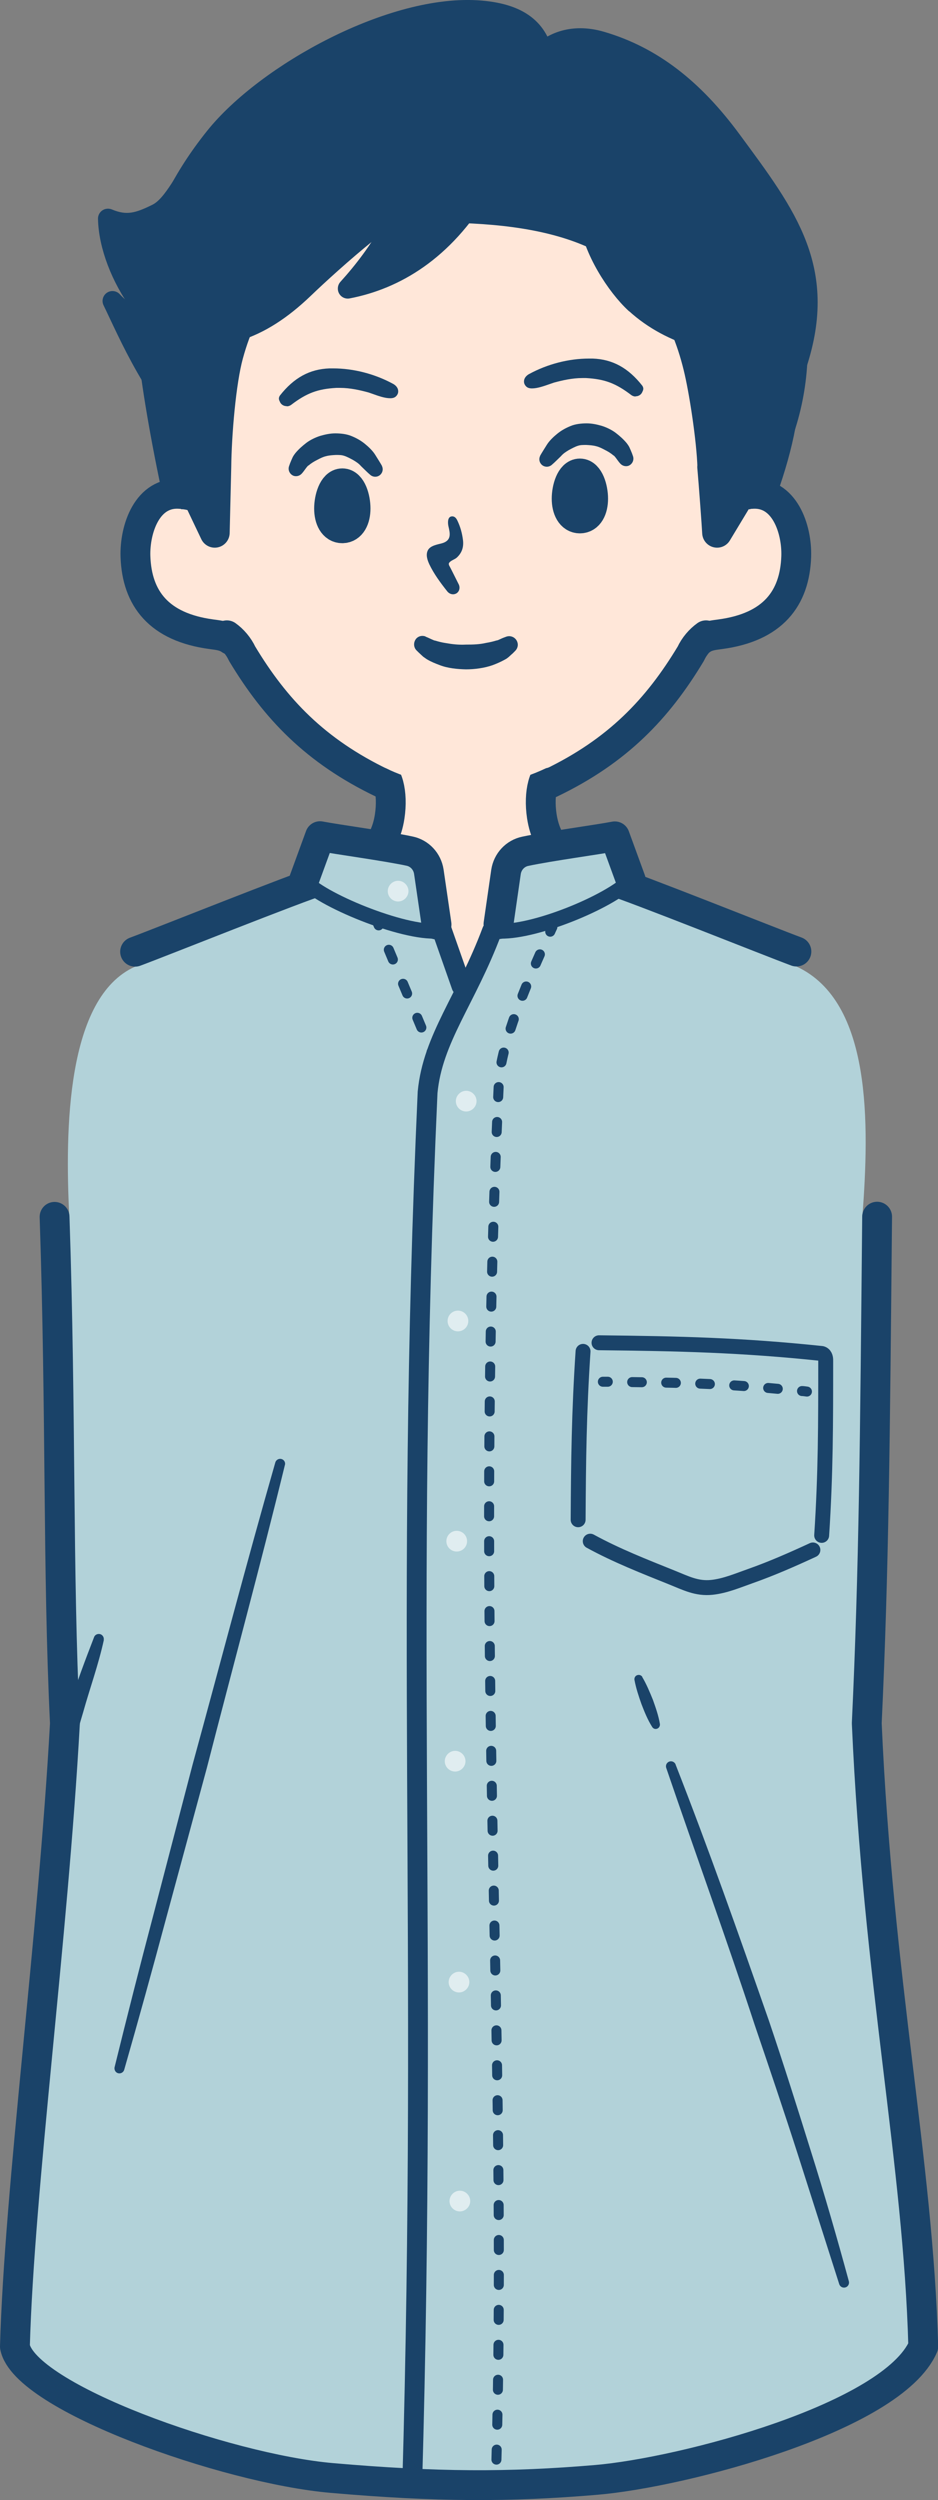 <?xml version="1.0" encoding="UTF-8"?><svg xmlns="http://www.w3.org/2000/svg" viewBox="0 0 53.46 142.38"><rect x="0" y="0" width="53.46" height="142.38" fill="#808080" stroke="none"/><defs><style>.cls-1,.cls-2,.cls-3,.cls-4,.cls-5{fill:#1a4369;}.cls-1,.cls-6,.cls-7,.cls-3,.cls-8,.cls-4,.cls-9,.cls-5,.cls-10,.cls-11,.cls-12{stroke:#1a4369;stroke-linecap:round;stroke-linejoin:round;}.cls-1,.cls-8{stroke-width:1.13px;}.cls-13{isolation:isolate;}.cls-13,.cls-6,.cls-7,.cls-8,.cls-9,.cls-14,.cls-10,.cls-11,.cls-12{fill:none;}.cls-15,.cls-16{fill:#ffe7d9;}.cls-17{fill:#b2d2d9;}.cls-18{fill:#e0edf0;}.cls-6{stroke-dasharray:0 0 .55 1.39;}.cls-6,.cls-7,.cls-9,.cls-12{stroke-width:.57px;}.cls-3{stroke-width:1.58px;}.cls-16,.cls-14{mix-blend-mode:multiply;}.cls-4{stroke-width:1.87px;}.cls-9{stroke-dasharray:0 0 .57 1.42;}.cls-5,.cls-11{stroke-width:1.7px;}.cls-10{stroke-width:.85px;}.cls-12{stroke-dasharray:0 0 .6 1.5;}</style></defs><g class="cls-13"><g id="_圖層_2"><g id="design"><g id="VKV__71_52_"><path class="cls-5" d="m40.3,35.16c1.45-3.12,4.62-9.22,4.41-13.63-.42-8.67-8.09-14.99-17.59-15.49-9.03-.48-18.32,4-18.49,12.41-.05,2.59,1.72,11.78,3.16,16.13l28.52.58Z"/><path class="cls-17" d="m.85,133.64c-.17,1.88,11.68,7.05,18.05,7.48,5.07.53,10.1.6,15.08.11,7.26-.57,19.04-6.03,18.35-7.28l-.66-8.1c-1.06-9.87-1.79-17.74-1.99-27.7.4-8.52.44-16.86-.53-28.85.4-5.3.55-12.25-3.74-14.25-1.49-.55-9.08-4.45-10.82-5-2.23-.71-3.42-1.71-3.7-3.57h-8.68c-.28,1.85-1.47,2.86-3.7,3.57-1.74.55-9.32,4.45-10.81,5-3.92,1.75-4,9.29-3.75,14.25-.83,12.36-.53,20.33-.13,28.85-1.16,13.73-1.65,17.8-2.39,28.45l-.57,7.04Z"/><path class="cls-15" d="m34.91,50.2c-.89-.28-3.21-.79-3.73-2.09l.45-4.34c.6-2.74-10.56-2.93-10.17,0l.45,4.34c-.52,1.29-2.71,1.68-3.6,1.96,2.08,1.85,4.07,2.87,6.86,3.04.24.01,1.22,2.19,1.46,2.19.24,0,.93-2.17,1.16-2.18,2.79-.11,5.06-1.08,7.12-2.94Z"/><path class="cls-16" d="m21.4,49.53c3.34.86,6.77.87,10.3.02-.98-2.02-1.09-4.02-.27-6.02.49-.11.35-.89-.42-1.27-1-.49-2.65-.66-4.35-.66-1.66,0-3.2.19-4.27.56-.9.3-1.24,1.15-.81,1.35.93,2.09.81,4.1-.18,6.03Z"/><path class="cls-11" d="m7.7,54.2c1.49-.55,9.07-3.59,10.81-4.14,2.23-.71,3.42-1.71,3.7-3.57.2-1.33-.1-2.55-.75-2.71"/><path class="cls-11" d="m31.63,43.77c-.65.17-.95,1.38-.75,2.71.28,1.85,1.47,2.86,3.7,3.57,1.74.55,9.32,3.59,10.81,4.14"/><path class="cls-11" d="m3.11,69.3c.38,11.36.17,20.08.59,28.85-.68,12.29-2.6,26.48-2.85,35.49.54,2.89,12.07,6.96,18.05,7.48,5.98.52,10.12.53,15.08.11,4.96-.42,16.89-3.56,18.64-7.6-.29-10.56-2.57-20.76-3.22-35.49.41-8.77.47-16.24.59-28.85"/><path class="cls-17" d="m34.48,47.62c-.98.2-3.11.55-4.53.85-.58.12-1.01.59-1.1,1.17l-.43,2.98c2.5.1,4.82-.77,6.98-2.51l-.91-2.49Z"/><path class="cls-11" d="m28.41,52.63l.43-2.98c.09-.58.52-1.05,1.1-1.17,1.42-.3,4.11-.66,5.1-.85l.91,2.49"/><path class="cls-10" d="m35.96,50.11c-1.2,1.25-5.64,3.08-7.63,2.91"/><path class="cls-17" d="m24.96,53.02l-.52-3.38c-.09-.58-.52-1.05-1.1-1.17-1.42-.3-4.11-.66-5.1-.85l-.91,2.49c2.01,1.76,4.98,2.63,7.63,2.91Z"/><path class="cls-11" d="m24.88,52.65l-.44-3.01c-.09-.58-.52-1.05-1.1-1.17-1.42-.3-4.11-.66-5.1-.85l-.91,2.49"/><path class="cls-10" d="m17.33,50.11c.83,1.08,5.64,3.08,7.63,2.91"/><line class="cls-8" x1="25.15" y1="52.88" x2="26.3" y2="56.15"/><path class="cls-8" d="m23.49,141.59c.89-31.04-.44-50.12.88-79.38.29-3.08,2.21-5.28,3.67-9.19"/><path class="cls-7" d="m31.48,52.8c-.04.08-.08.17-.12.26"/><path class="cls-9" d="m30.77,54.35c-1.02,2.3-2.26,5.37-2.34,7.32-1.48,31.84.55,53.74-.15,78.93"/><path class="cls-7" d="m28.27,141.31c0,.09,0,.19,0,.28"/><line class="cls-7" x1="21.47" y1="52.44" x2="21.58" y2="52.7"/><line class="cls-12" x1="22.16" y1="54.09" x2="24.31" y2="59.22"/><line class="cls-7" x1="24.6" y1="59.91" x2="24.71" y2="60.17"/><path class="cls-10" d="m46.33,88.27c-1.17.54-2.35,1.06-3.57,1.49-.71.25-1.43.56-2.19.64-.85.09-1.48-.24-2.25-.55-1.59-.64-3.18-1.26-4.68-2.08"/><path class="cls-10" d="m32.95,86.55c.02-3.41.05-6.12.28-9.59"/><path class="cls-10" d="m34.14,76.47c4.61.05,8.11.13,12.69.61.17.04.24.21.23.42,0,3.58,0,6.42-.23,9.94"/><path class="cls-7" d="m34.36,78.69c.1,0,.19,0,.28,0"/><path class="cls-6" d="m36.03,78.71c3.29.04,5.56.11,8.99.45"/><path class="cls-7" d="m45.71,79.22c.09,0,.19.02.28.03"/><path class="cls-2" d="m16.24,83.42c-1.41,5.77-2.97,11.5-4.45,17.26l-2.33,8.6c-.77,2.87-1.56,5.73-2.38,8.59-.04.15-.2.24-.35.2-.15-.04-.23-.2-.2-.34.71-2.88,1.44-5.76,2.2-8.63l2.25-8.62c1.57-5.73,3.07-11.47,4.71-17.19.04-.15.2-.24.35-.2.15.04.24.19.2.34Z"/><path class="cls-2" d="m38.5,100.48c1.89,4.82,3.61,9.7,5.32,14.59.83,2.45,1.61,4.92,2.38,7.39.78,2.47,1.5,4.96,2.18,7.46.04.15-.05.31-.2.35-.15.04-.3-.04-.35-.19l-2.36-7.39c-.79-2.46-1.62-4.91-2.45-7.35-1.61-4.91-3.38-9.77-5.05-14.66-.05-.15.03-.31.18-.36.15-.05.3.03.36.17Z"/><path class="cls-2" d="m36.6,95.5c.25.42.43.86.61,1.3.16.45.32.9.4,1.38.02.13-.07.26-.2.28-.1.02-.19-.03-.24-.11-.26-.41-.44-.86-.61-1.3-.16-.45-.31-.9-.4-1.38-.02-.13.06-.26.2-.28.1-.02.2.03.25.11Z"/><path class="cls-2" d="m5.92,93.39c-.31,1.42-.8,2.76-1.18,4.12-.41,1.35-.73,2.72-1.03,4.1-.03.15-.18.25-.34.22-.14-.03-.23-.16-.23-.29.07-1.45.38-2.88.78-4.26.42-1.38.93-2.72,1.44-4.04.05-.15.22-.22.37-.17.13.05.21.19.18.33Z"/><path class="cls-18" d="m22.1,50.75c0,.33.27.59.59.59s.59-.27.59-.59-.27-.59-.59-.59-.59.27-.59.59Z"/><path class="cls-18" d="m25.98,62.71c0,.33.27.59.59.59s.59-.27.59-.59-.27-.59-.59-.59-.59.27-.59.59Z"/><circle class="cls-18" cx="26.1" cy="75.23" r=".59"/><path class="cls-18" d="m25.62,125.35c0,.33.27.59.59.59s.59-.27.59-.59-.27-.59-.59-.59-.59.27-.59.59Z"/><path class="cls-18" d="m25.57,112.88c0,.33.27.59.59.59s.59-.27.59-.59-.27-.59-.59-.59-.59.27-.59.59Z"/><path class="cls-18" d="m25.35,100.3c0,.33.27.59.59.59s.59-.27.59-.59-.27-.59-.59-.59-.59.27-.59.59Z"/><circle class="cls-18" cx="26.03" cy="87.77" r=".59"/><path class="cls-15" d="m42.68,29c.37.06-.14-.75.12-.87.51-.24,1.23.14,1.86.79,1.26,1.3.95,4.02,0,5.32-.75,1.04-2.27,2.09-3.62,1.87-.34-.05-.55-.81-1.55-.44-.85.38-.85-2.24-.07-4.13.69-1.67,2.33-2.43,3.25-2.54Z"/><path class="cls-11" d="m42.8,28.13c1.92-.17,2.63,2.02,2.58,3.56-.08,2.4-1.34,4.03-4.33,4.43-.34.05-.73.07-1.08.32"/><path class="cls-15" d="m10.41,29c-.37.06.14-.75-.12-.87-.51-.24-1.23.14-1.86.79-1.26,1.3-.95,4.02,0,5.32.75,1.04,2.27,2.09,3.62,1.87.34-.05.55-.81,1.55-.44.85.38.85-2.24.07-4.13-.69-1.67-2.33-2.43-3.25-2.54Z"/><path class="cls-11" d="m10.3,28.13c-1.92-.17-2.63,2.02-2.58,3.56.08,2.4,1.34,4.03,4.33,4.43.34.05.73.07,1.08.32"/><path class="cls-15" d="m31.12,43.75c1.51-.4,2.37-.25,2.73-.44.68-.37,1.69-1.03,2.24-1.45.55-.43,1.35-1.29,1.78-1.92.43-.63,1.11-1.85,1.5-2.71.2-.43.18-1.02.45-1.83,1.05-1.35,1.87-4.86,2.43-8.25.05-.64.17-2.03.26-3.08.09-1.06-.22-3.73-.69-5.93-.47-2.2-1.88-5.15-3.13-6.55-1.25-1.4-3.35-3.12-4.65-3.82-1.3-.7-3.57-1.41-5.04-1.57h-4.83c-1.47.16-3.73.87-5.04,1.57-1.3.7-3.4,2.42-4.65,3.82-1.25,1.4-2.66,4.35-3.13,6.55-.47,2.2-.78,4.87-.69,5.93.09,1.06.21,2.45.26,3.08.56,3.39,1.38,6.91,2.43,8.25.27.81.25,1.39.45,1.83.4.86,1.07,2.08,1.5,2.71.43.63,1.23,1.49,1.78,1.92.55.43,1.55,1.08,2.24,1.45.36.2,1.16.05,2.67.44,2.63,1.28,6.01,1.48,9.13,0Z"/><path class="cls-11" d="m21.79,44.6c-3.82-1.83-6.1-4.23-7.99-7.37-.2-.43-.52-.8-.87-1.05"/><path class="cls-11" d="m42.25,28.04c.05-.64.17-2.92.26-3.98.09-1.06-.22-3.73-.69-5.93-.47-2.2-1.88-5.15-3.13-6.55-1.25-1.4-3.35-3.12-4.65-3.82-1.3-.7-3.57-1.41-5.04-1.57h-4.83c-1.47.16-3.73.87-5.04,1.57-1.3.7-3.4,2.42-4.65,3.82-1.25,1.4-2.66,4.35-3.13,6.55-.47,2.2-.78,4.87-.69,5.93.09,1.06.21,3.34.26,3.98"/><path class="cls-5" d="m40.59,26.59c.08.88.26,3.33.28,3.75l1.31-2.17c.71-.5,1.68-2.05,2.27-3.81,1.72-5.15.42-11.22-3.83-15.56-3.8-3.88-9.3-7.13-17.23-5.48-6.91,1.44-11.34,4.82-13.64,10.06-1.56,3.56-1.21,6.12-.65,9.05.55,2.94,1.16,4.27,2.13,5.79l1.01,2.12.09-3.75c.02-1.87.27-4.86.69-6.39,1.8-6.62,7.11-8.67,13.94-8.32,6.66.34,11.24,2.49,12.83,8.99.33,1.33.76,4.14.81,5.73Z"/><path class="cls-11" d="m31.38,44.6c3.82-1.83,6.1-4.23,7.99-7.37.2-.43.52-.8.87-1.05"/><path class="cls-3" d="m45.12,20.94c1.91-5.49-.42-8.5-3.59-12.8-2.17-2.95-4.49-4.74-7.32-5.57-1.64-.48-2.78.12-3.41.83-.25-1.41-1.08-2.38-3.41-2.58-4.91-.42-12.11,3.55-14.98,7.14-3.66,4.57-4.38,9.17-3.44,12.48,1.3-5.71,5.58-10.56,10.16-11.77,5.12-1.35,11.98.32,17.39.86,2.64.27,6.99,8.02,8.6,11.4Z"/><path class="cls-1" d="m24.57,10.91c-1.72.49-5.55,3.9-7.26,5.54-2.55,2.44-4.9,3.12-8,2.59.71-4.62,2.11-6.91,5.17-8.17,3.07-1.25,9.57-2.74,10.09.03Z"/><path class="cls-1" d="m36.21,17.28c2.08,1.91,4.97,2.5,7.12,2.42.03-1.98-2.9-5.3-4.66-6.2-1.09-.56-3.5-.64-5.12-1.09.23,1.82,1.59,3.89,2.65,4.87Z"/><path class="cls-1" d="m19.82,16.44c2.71-.52,5.46-2.14,7.57-5.66l-3.62-1.9c-.53,3.01-2.09,5.5-3.95,7.55Z"/><path class="cls-1" d="m6.41,17.14c.88,1.8,2.46,5.63,5.21,8.04l.75-4.41c-2.33-.83-5.01-2.61-5.96-3.63Z"/><path class="cls-1" d="m6.15,12.45c.06,3.05,2.83,7.43,6.21,7.76l1.67-11.91c-.31.42-2.15.29-2.5.66-.97,1.03-1.59,2.72-2.6,3.21-1.03.51-1.72.72-2.77.28Z"/><path class="cls-2" d="m25.6,32.05c.1-.14.31-.18.44-.3.29-.27.39-.59.35-.97-.05-.41-.15-.78-.33-1.15-.1-.21-.24-.25-.37-.21-.19.07-.17.39-.13.56.09.39.19.8-.37.96-.26.07-.66.13-.8.39-.14.26-.03.57.08.81.26.54.61,1.02,1.03,1.55.12.14.31.2.48.12.19-.09.26-.32.17-.52,0,0-.5-1-.51-1.01-.03-.05-.07-.12-.06-.18,0-.02,0-.03.02-.04Z"/><path class="cls-4" d="m33.72,28.4c0,.58-.23,1.04-.67,1.04s-.67-.47-.67-1.04.23-1.35.67-1.35.67.78.67,1.35Z"/><path class="cls-2" d="m30.78,25.96c.12-.21.25-.41.38-.62.14-.23.38-.46.59-.63.22-.18.46-.32.75-.44.3-.13.66-.16.94-.16.29,0,.57.06.85.14.29.09.59.24.8.4.22.17.43.35.63.59.05.07.1.13.15.23.04.08.05.12.08.18.05.11.09.22.13.34.07.22-.05.46-.27.54-.16.05-.33,0-.44-.11l-.02-.02c-.15-.16-.32-.46-.4-.47-.12-.11-.3-.22-.48-.31-.19-.1-.33-.17-.5-.21-.18-.05-.38-.06-.56-.07-.2,0-.33,0-.48.05-.16.05-.34.15-.51.24-.18.11-.31.19-.45.35-.18.17-.34.34-.53.5-.18.15-.45.13-.6-.05-.12-.14-.13-.33-.05-.48Z"/><path class="cls-2" d="m36.23,22.57c.15,0,.29-.08.36-.21.08-.16.11-.24.02-.39h0c-.8-1.02-1.7-1.51-2.83-1.55h-.21c-1.15,0-2.37.31-3.43.89-.14.08-.25.21-.27.35-.02.12.01.23.1.33.08.09.19.13.35.13h0c.32,0,.7-.14.99-.24.11-.04.2-.07.26-.09.48-.13,1.04-.26,1.62-.26.07,0,.14,0,.21,0,1.07.06,1.7.3,2.58.97.07.05.15.08.24.08Z"/><path class="cls-4" d="m18.84,28.96c0,.58.23,1.04.67,1.04s.67-.47.67-1.04c0-.58-.23-1.35-.67-1.35s-.67.78-.67,1.35Z"/><path class="cls-2" d="m21.77,26.53c-.12-.21-.25-.41-.38-.62-.14-.23-.38-.46-.59-.63-.22-.18-.46-.32-.75-.44-.3-.13-.66-.16-.94-.16-.29,0-.57.06-.85.14-.29.09-.59.24-.8.4-.22.17-.43.35-.63.59-.05.07-.1.13-.15.23-.04.08-.05.12-.08.18-.05.11-.09.22-.13.34-.07.22.05.46.27.54.16.05.33,0,.44-.11l.02-.02c.15-.16.32-.46.4-.47.12-.11.3-.22.48-.31.19-.1.33-.17.5-.21.18-.05.38-.06.56-.07.2,0,.33,0,.48.05.16.05.34.15.51.24.18.11.31.19.45.35.18.17.34.34.53.5.18.15.45.13.6-.05.12-.14.13-.33.05-.48Z"/><path class="cls-2" d="m16.33,23.13c-.15,0-.29-.08-.36-.21-.08-.16-.11-.24-.02-.39h0c.8-1.02,1.7-1.51,2.83-1.55h.21c1.15,0,2.37.31,3.43.89.14.08.25.21.27.35.02.12-.01.23-.1.33-.08.09-.19.13-.35.13h0c-.32,0-.7-.14-.98-.24-.11-.04-.2-.07-.26-.09-.48-.13-1.04-.26-1.62-.26-.07,0-.14,0-.21,0-1.07.06-1.7.3-2.58.97-.07.05-.15.08-.24.08Z"/><path class="cls-2" d="m24.26,36.26c.11.04.21.09.32.14l.16.07.09.02c.16.05.36.1.56.13.4.07.73.11,1.17.09.43,0,.77-.01,1.16-.1.19-.03.4-.08.56-.13l.09-.02.16-.07c.1-.05.21-.09.32-.13.25-.09.53.03.63.29.07.18.02.37-.1.5-.08.08-.16.17-.25.24l-.13.12c-.07.06-.14.11-.2.14-.25.14-.48.24-.72.33-.48.17-1.05.24-1.52.24-.47-.01-1.05-.06-1.52-.25-.24-.09-.47-.18-.72-.33-.06-.04-.13-.09-.2-.14l-.13-.12c-.09-.08-.17-.16-.25-.24-.19-.19-.18-.5,0-.69.14-.14.35-.17.52-.1Z"/><g class="cls-14"><path class="cls-15" d="m25.22,38.59c.25-.04.5-.04.74-.02.17,0,.38.01.59,0,.21,0,.42,0,.59,0,.24,0,.48-.01.74.04.27.05.44.31.39.58-.03.13-.11.25-.21.32-.22.14-.44.23-.67.32-.3.08-.57.11-.84.12-.27-.02-.54-.03-.84-.13-.23-.08-.45-.17-.67-.31-.23-.14-.3-.44-.16-.67.08-.13.2-.2.34-.23Z"/></g></g></g></g></g></svg>